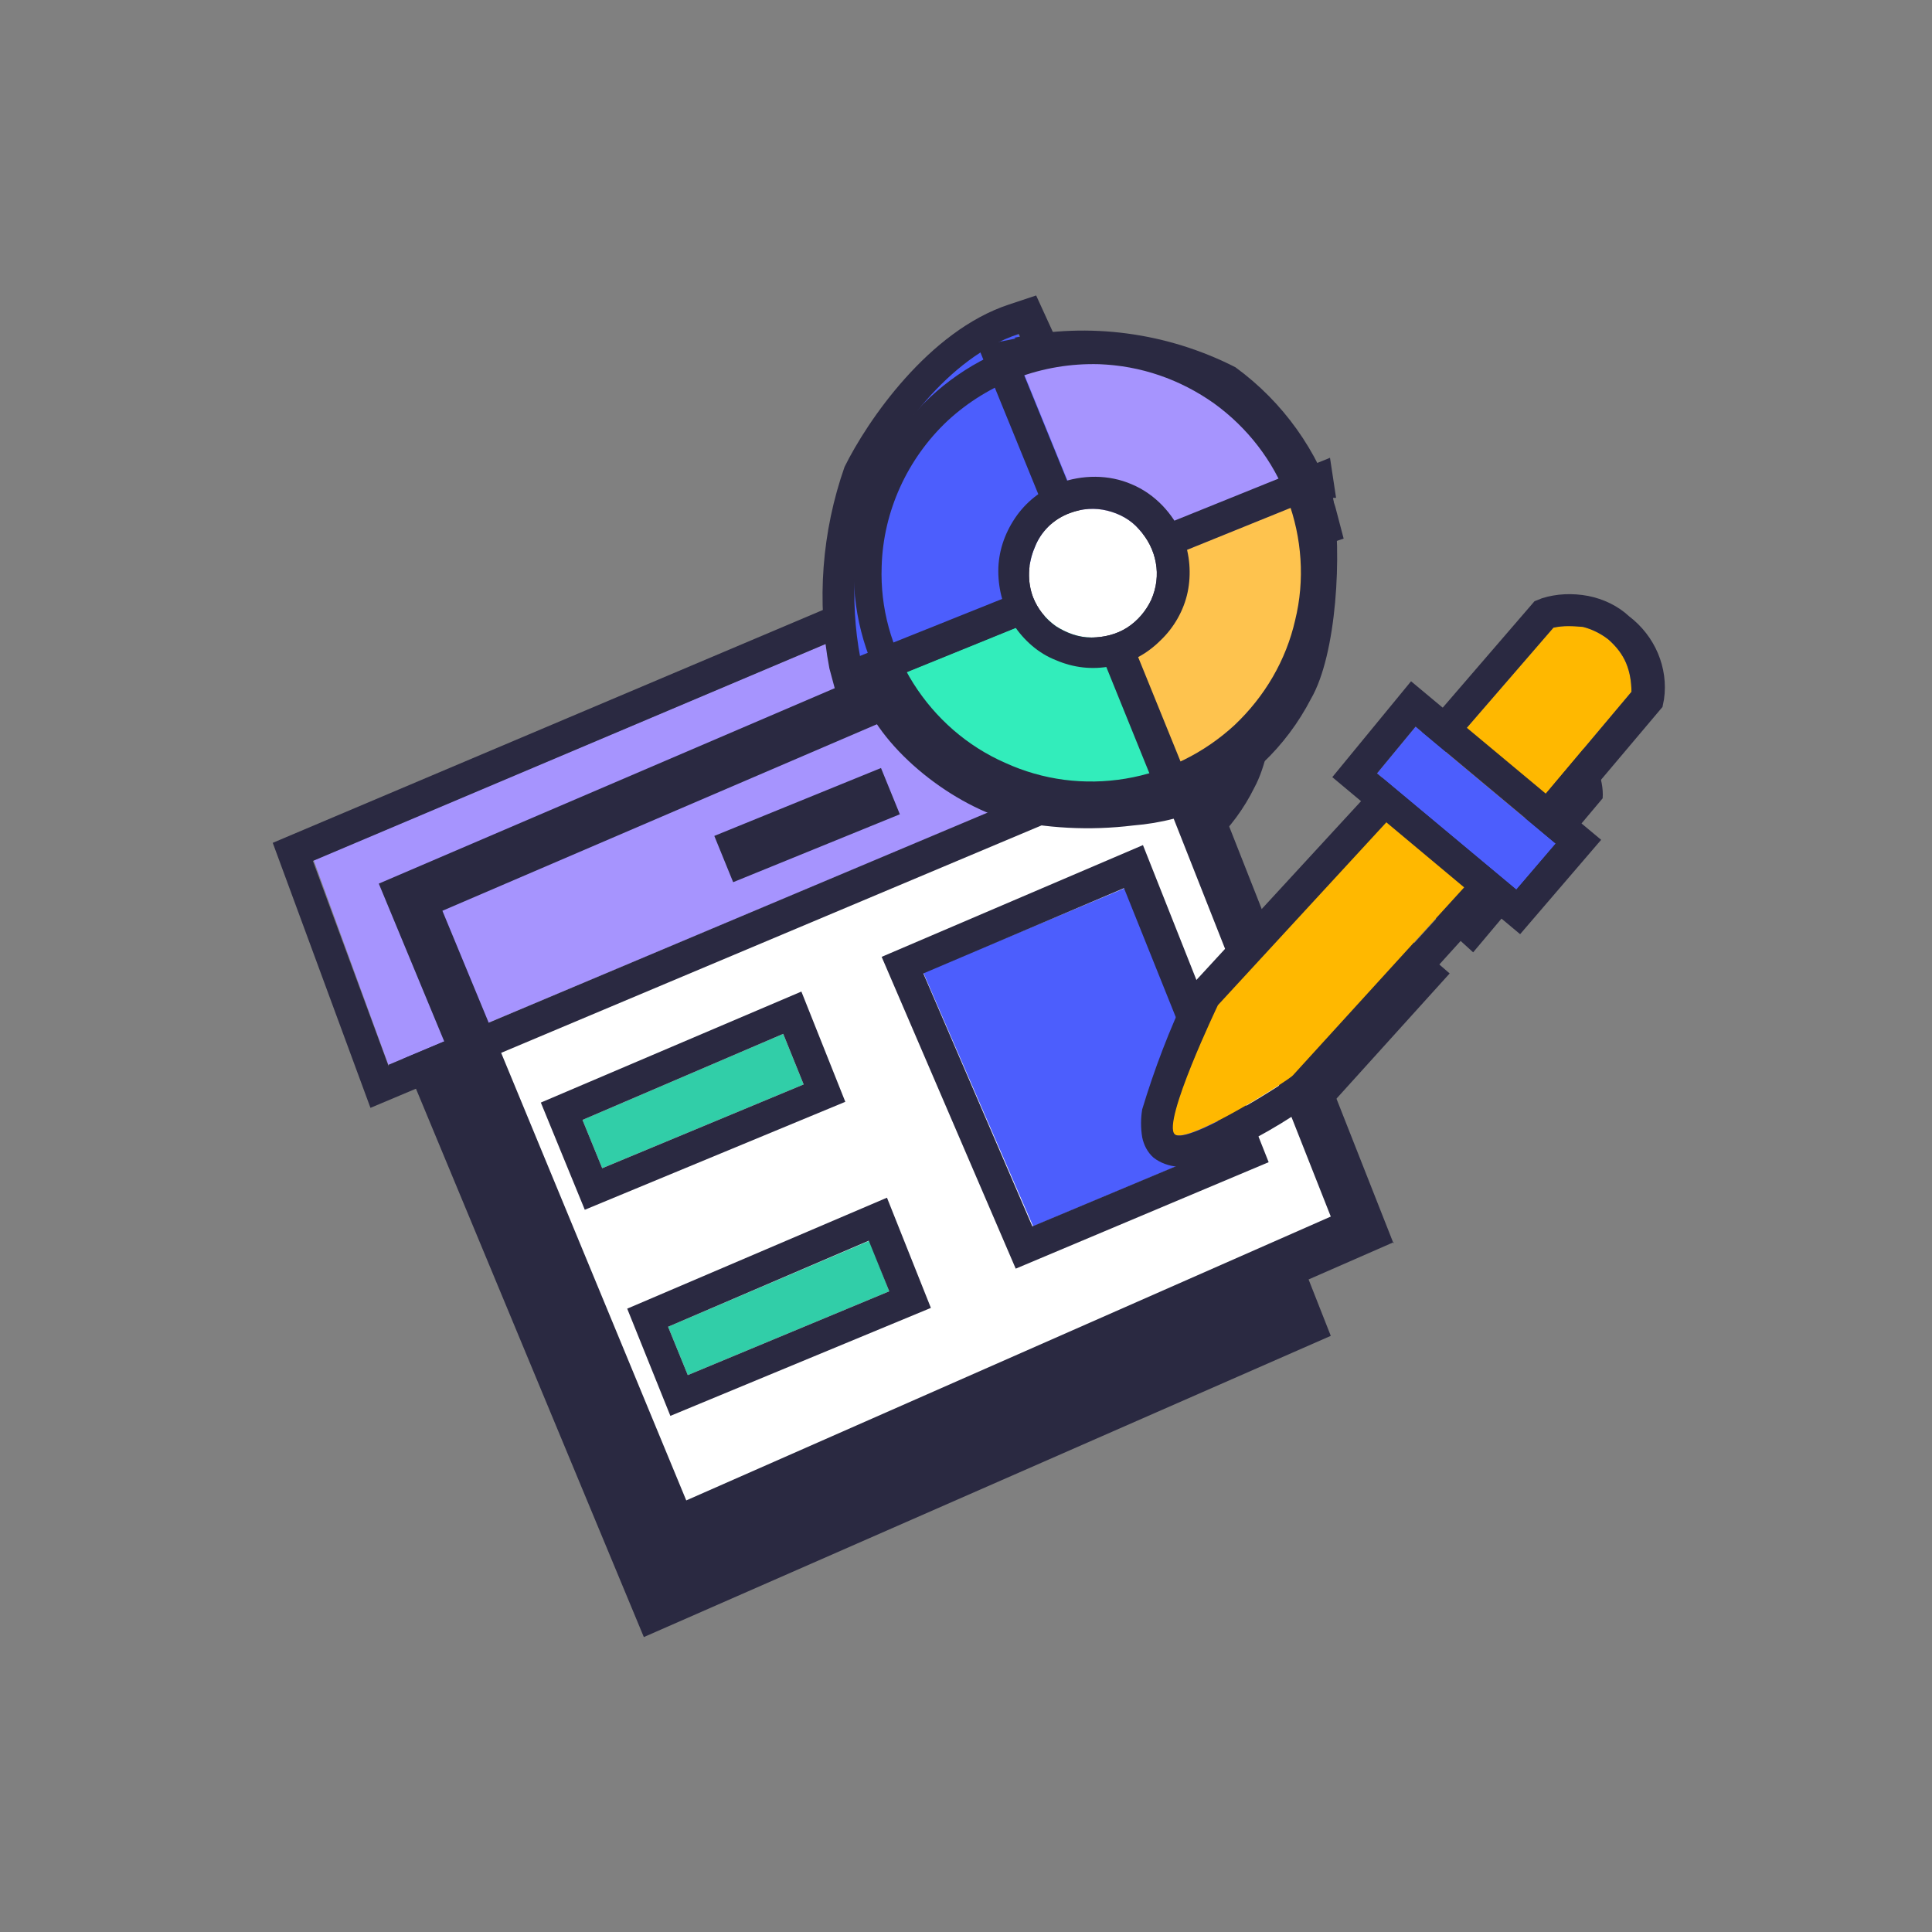 <!DOCTYPE svg PUBLIC "-//W3C//DTD SVG 1.1//EN" "http://www.w3.org/Graphics/SVG/1.1/DTD/svg11.dtd">
<!-- Uploaded to: SVG Repo, www.svgrepo.com, Transformed by: SVG Repo Mixer Tools -->
<svg width="100px" height="100px" viewBox="0 0 64 64" fill="none" xmlns="http://www.w3.org/2000/svg">
<rect x="0" y="0" width="64" height="64" fill="#808080" stroke="none"/>
<g id="SVGRepo_bgCarrier" stroke-width="0"/>
<g id="SVGRepo_tracerCarrier" stroke-linecap="round" stroke-linejoin="round"/>
<g id="SVGRepo_iconCarrier"> <path fill-rule="evenodd" clip-rule="evenodd" d="M35.83 23.244L12.598 33.222L21.328 54.23L44.084 44.252L35.804 23.218H35.83V23.244Z" fill="#2A2941"/> <path fill-rule="evenodd" clip-rule="evenodd" d="M18.945 42.176L25.619 39.4L24.966 37.724L18.293 40.6L18.945 42.176Z" fill="#31CEA8"/> <path fill-rule="evenodd" clip-rule="evenodd" d="M16.938 40L18.368 43.551L26.998 39.975L25.543 36.324L16.938 40ZM18.97 42.176L25.644 39.4L24.991 37.724L18.293 40.625L18.97 42.176Z" fill="#2A2941"/> <path fill-rule="evenodd" clip-rule="evenodd" d="M21.78 49.028L28.454 46.252L27.801 44.577L21.153 47.428L21.78 49.028Z" fill="#31CEA8"/> <path fill-rule="evenodd" clip-rule="evenodd" d="M19.773 46.828L21.228 50.379L29.858 46.803L28.403 43.151L19.773 46.828ZM21.78 49.028L28.454 46.252L27.801 44.577L21.153 47.428L21.78 49.028Z" fill="#2A2941"/> <path fill-rule="evenodd" clip-rule="evenodd" d="M33.195 44.102L39.643 41.401L36.231 32.897L29.583 35.723L33.195 44.102Z" fill="#4C5EFD"/> <path fill-rule="evenodd" clip-rule="evenodd" d="M28.203 35.173L32.643 45.477L41.023 41.976L36.858 31.547L28.228 35.223V35.173H28.203ZM33.195 44.101L39.643 41.4L36.231 32.897L29.582 35.723L33.195 44.101Z" fill="#2A2941"/> <path fill-rule="evenodd" clip-rule="evenodd" d="M35.353 15.54C36.733 15.591 38.037 16.041 39.166 16.841C40.27 17.641 41.123 18.742 41.6 20.017C42.077 21.293 42.177 22.693 41.876 24.019C41.575 25.344 40.872 26.545 39.869 27.495C38.865 28.42 37.611 29.046 36.281 29.271C34.926 29.496 33.547 29.321 32.292 28.77C31.038 28.22 29.984 27.295 29.256 26.145C28.529 24.994 28.152 23.643 28.203 22.293C28.253 20.467 29.056 18.717 30.385 17.466C31.74 16.166 33.521 15.49 35.353 15.54Z" fill="#2A2941"/> <path fill-rule="evenodd" clip-rule="evenodd" d="M32.719 14.515L35.002 19.542C33.873 20.067 32.719 22.668 32.618 23.819L27.45 25.269C27.074 23.294 27.199 21.243 27.877 19.342C28.554 17.991 30.335 15.315 32.719 14.515Z" fill="#2A2941"/> <path fill-rule="evenodd" clip-rule="evenodd" d="M38.639 29.171L36.808 24.394C36.306 24.594 35.779 24.644 35.252 24.519C34.726 24.394 34.249 24.144 33.898 23.769L28.479 25.944C28.855 27.445 30.812 28.995 32.543 29.571C34.55 29.996 36.682 29.871 38.639 29.171Z" fill="#2A2941"/> <path fill-rule="evenodd" clip-rule="evenodd" d="M32.869 15.716L34.776 20.392C35.353 20.418 35.93 20.593 36.432 20.893C36.933 21.193 37.335 21.643 37.611 22.143L42.277 20.567C41.775 18.967 40.772 17.541 39.417 16.541C37.385 15.541 35.077 15.265 32.869 15.716Z" fill="#2A2941"/> <path fill-rule="evenodd" clip-rule="evenodd" d="M42.152 20.117L37.611 21.968C37.711 22.493 37.661 23.043 37.46 23.544C37.26 24.044 36.908 24.469 36.482 24.769L38.313 29.221C39.718 28.57 40.872 27.47 41.55 26.095C42.302 24.719 42.403 21.768 42.152 20.117Z" fill="#2A2941"/> <path fill-rule="evenodd" clip-rule="evenodd" d="M34.425 20.492C34.826 20.342 35.252 20.317 35.654 20.417C36.055 20.517 36.432 20.718 36.733 21.018C37.009 21.318 37.209 21.693 37.285 22.118C37.36 22.518 37.31 22.943 37.134 23.344C36.959 23.719 36.682 24.044 36.331 24.269C35.98 24.494 35.553 24.619 35.152 24.594C34.726 24.594 34.324 24.444 33.973 24.219C33.622 23.969 33.371 23.644 33.22 23.244C33.12 22.993 33.07 22.693 33.07 22.418C33.07 22.143 33.145 21.868 33.245 21.618C33.371 21.368 33.521 21.143 33.722 20.943C33.923 20.743 34.174 20.593 34.425 20.492Z" fill="#2A2941"/> <path fill-rule="evenodd" clip-rule="evenodd" d="M45.489 30.046L39.292 36.774C39.292 36.774 37.46 40.65 37.862 41.05C38.263 41.45 41.75 39.2 41.826 39.1L48.022 32.247L45.489 30.046Z" fill="#2A2941"/> <path fill-rule="evenodd" clip-rule="evenodd" d="M50.456 24.294L46.216 29.196L48.8 31.547L53.09 26.445C53.115 26.119 53.04 25.769 52.915 25.469C52.789 25.169 52.588 24.894 52.312 24.694C52.062 24.494 51.761 24.344 51.434 24.269C51.108 24.194 50.782 24.194 50.456 24.294Z" fill="#2A2941"/> <path fill-rule="evenodd" clip-rule="evenodd" d="M36.833 19.767L13.576 29.746L22.307 50.754L45.062 40.775L36.783 19.767H36.833Z" fill="white"/> <path fill-rule="evenodd" clip-rule="evenodd" d="M12.874 35.273L40.245 23.769L37.435 17.066L10.39 28.495L12.874 35.298V35.273Z" fill="#A694FE"/> <path fill-rule="evenodd" clip-rule="evenodd" d="M9.035 27.92L12.272 36.699L41.625 24.344L37.987 15.665L9.035 27.92ZM12.874 35.273L40.195 23.769L37.435 17.066L10.365 28.52L12.874 35.323V35.273Z" fill="#2A2941"/> <path fill-rule="evenodd" clip-rule="evenodd" d="M19.949 38.699L26.622 35.923L25.945 34.248L19.296 37.099L19.949 38.699Z" fill="#31CEA8"/> <path fill-rule="evenodd" clip-rule="evenodd" d="M17.916 36.524L19.372 40.075L28.002 36.499L26.547 32.847L17.916 36.524ZM19.949 38.699L26.622 35.923L25.945 34.248L19.296 37.099L19.949 38.699Z" fill="#2A2941"/> <path fill-rule="evenodd" clip-rule="evenodd" d="M22.784 45.552L29.457 42.776L28.805 41.1L22.131 43.951L22.784 45.552Z" fill="#31CEA8"/> <path fill-rule="evenodd" clip-rule="evenodd" d="M20.777 43.351L22.207 46.903L30.837 43.326L29.382 39.675L20.777 43.351ZM22.784 45.552L29.457 42.776L28.78 41.1L22.131 43.951L22.784 45.552Z" fill="#2A2941"/> <path fill-rule="evenodd" clip-rule="evenodd" d="M34.224 40.625L40.672 37.924L37.26 29.421L30.586 32.222L34.224 40.625Z" fill="#4C5EFD"/> <path fill-rule="evenodd" clip-rule="evenodd" d="M29.206 31.697L33.647 42.026L42.026 38.499L37.862 27.995L29.206 31.697ZM34.199 40.625L40.647 37.924L37.234 29.421L30.586 32.247L34.199 40.625Z" fill="#2A2941"/> <path fill-rule="evenodd" clip-rule="evenodd" d="M46.166 41.2L37.285 18.667L12.548 29.271L21.881 51.779L46.166 41.15V41.2ZM36.382 20.793L44.084 40.3L22.733 49.703L14.655 30.171L36.382 20.843V20.793Z" fill="#2A2941"/> <path d="M24.741 28.145L28.73 26.52" stroke="#2A2941" stroke-width="1.655" stroke-miterlimit="1.22" stroke-linecap="square"/> <path fill-rule="evenodd" clip-rule="evenodd" d="M36.382 12.064C37.761 12.114 39.066 12.564 40.17 13.365C41.274 14.165 42.127 15.265 42.603 16.541C43.08 17.816 43.18 19.217 42.854 20.542C42.553 21.868 41.851 23.068 40.847 24.019C39.844 24.944 38.589 25.569 37.234 25.794C35.88 26.02 34.5 25.844 33.245 25.269C31.991 24.719 30.937 23.794 30.21 22.643C29.482 21.493 29.106 20.142 29.156 18.767C29.181 17.866 29.382 16.966 29.758 16.141C30.134 15.315 30.661 14.565 31.339 13.94C32.016 13.315 32.794 12.839 33.647 12.514C34.55 12.189 35.453 12.039 36.382 12.064Z" fill="white"/> <path fill-rule="evenodd" clip-rule="evenodd" d="M33.722 11.064L36.005 16.091C34.876 16.616 33.722 19.217 33.647 20.367L28.479 21.818C28.102 19.842 28.253 17.791 28.905 15.891C29.558 14.515 31.364 11.839 33.722 11.064Z" fill="#4C5EFD"/> <path fill-rule="evenodd" clip-rule="evenodd" d="M37.435 16.591L34.324 9.788L33.421 10.088C30.762 10.964 28.73 13.94 27.977 15.466C27.224 17.616 27.049 19.917 27.475 22.143L27.751 23.168L34.675 21.243L34.726 20.517C34.876 19.667 35.202 18.842 35.654 18.091C35.855 17.691 36.131 17.341 36.507 17.091L37.435 16.641V16.591ZM33.747 11.064L36.03 16.091C34.901 16.616 33.747 19.217 33.672 20.367L28.504 21.818C28.127 19.842 28.278 17.791 28.93 15.891C29.583 14.515 31.364 11.839 33.747 11.064Z" fill="#2A2941"/> <path fill-rule="evenodd" clip-rule="evenodd" d="M39.643 25.694L37.812 20.918C37.31 21.118 36.783 21.168 36.256 21.043C35.729 20.918 35.252 20.667 34.901 20.292L29.482 22.493C29.884 23.994 31.815 25.544 33.547 26.119C35.553 26.545 37.686 26.42 39.643 25.694Z" fill="#32EDBB"/> <path fill-rule="evenodd" clip-rule="evenodd" d="M40.17 26.62L40.947 26.17L38.439 19.617L37.485 19.892C37.159 20.017 36.833 20.042 36.482 19.992C36.156 19.917 35.83 19.767 35.604 19.517L35.127 19.067L28.203 21.843L28.454 22.743C28.93 24.519 31.163 26.445 33.245 27.12C34.65 27.445 36.105 27.52 37.535 27.345C38.464 27.27 39.342 27.045 40.195 26.645L40.17 26.62ZM39.618 25.694L37.786 20.918C37.285 21.118 36.758 21.168 36.231 21.043C35.704 20.918 35.227 20.668 34.876 20.292L29.457 22.493C29.858 23.994 31.79 25.544 33.521 26.12C35.553 26.545 37.686 26.42 39.618 25.694Z" fill="#2A2941"/> <path fill-rule="evenodd" clip-rule="evenodd" d="M33.873 12.264L35.779 16.941C36.356 16.966 36.933 17.141 37.435 17.441C37.937 17.741 38.338 18.192 38.614 18.692L43.256 17.116C42.754 15.491 41.75 14.09 40.396 13.09C38.363 12.089 36.055 11.789 33.873 12.264Z" fill="#A694FE"/> <path fill-rule="evenodd" clip-rule="evenodd" d="M33.647 11.214L32.392 11.464L35.077 18.041H35.83C36.657 17.991 37.26 18.667 37.686 19.317L38.138 20.017L44.51 17.841L44.234 16.791C43.657 14.94 42.503 13.315 40.922 12.164C38.664 11.014 36.08 10.664 33.597 11.189L33.647 11.214ZM33.847 12.239L35.754 16.916C36.331 16.941 36.908 17.116 37.41 17.416C37.912 17.716 38.313 18.166 38.589 18.667L43.256 17.091C42.754 15.491 41.75 14.065 40.396 13.065C38.363 12.064 36.055 11.789 33.847 12.239Z" fill="#2A2941"/> <path fill-rule="evenodd" clip-rule="evenodd" d="M43.18 16.641L38.614 18.492C38.715 19.017 38.664 19.567 38.464 20.067C38.263 20.567 37.912 20.992 37.485 21.293L39.292 25.744C40.697 25.094 41.851 23.994 42.553 22.618C43.306 21.343 43.431 18.291 43.18 16.641Z" fill="#FEC34E"/> <path fill-rule="evenodd" clip-rule="evenodd" d="M44.259 16.491L44.058 15.165L37.435 17.841L37.561 18.667C37.636 19.017 37.586 19.367 37.46 19.667C37.335 19.992 37.109 20.267 36.808 20.442L36.181 20.942L38.664 27.07L39.618 26.745C41.274 26.019 42.603 24.744 43.431 23.143C44.284 21.668 44.46 18.317 44.159 16.491H44.259ZM43.206 16.641L38.639 18.491C38.74 19.017 38.69 19.567 38.489 20.067C38.288 20.567 37.937 20.992 37.51 21.293L39.317 25.744C40.722 25.094 41.876 23.994 42.578 22.618C43.306 21.343 43.431 18.291 43.18 16.666H43.206V16.641Z" fill="#2A2941"/> <path fill-rule="evenodd" clip-rule="evenodd" d="M36.407 11.014C34.826 10.989 33.296 11.414 31.966 12.264C30.636 13.114 29.608 14.315 28.955 15.765C28.328 17.191 28.127 18.792 28.403 20.342C28.679 21.893 29.407 23.318 30.486 24.444C31.564 25.569 32.969 26.37 34.5 26.72C36.03 27.07 37.636 26.945 39.091 26.395C40.571 25.844 41.826 24.869 42.729 23.593C43.632 22.318 44.159 20.793 44.209 19.242C44.234 18.192 44.058 17.141 43.682 16.166C43.306 15.19 42.729 14.29 42.001 13.515C41.274 12.764 40.396 12.139 39.442 11.714C38.489 11.264 37.46 11.014 36.407 11.014ZM36.407 12.064C37.786 12.114 39.091 12.564 40.22 13.365C41.324 14.165 42.177 15.265 42.654 16.541C43.13 17.816 43.23 19.217 42.904 20.542C42.603 21.868 41.901 23.068 40.897 24.019C39.894 24.944 38.639 25.569 37.285 25.794C35.93 26.019 34.55 25.844 33.296 25.269C32.041 24.719 30.988 23.794 30.26 22.643C29.532 21.493 29.156 20.142 29.206 18.767C29.256 16.941 30.059 15.19 31.389 13.94C32.744 12.689 34.525 12.014 36.407 12.064Z" fill="#2A2941"/> <path fill-rule="evenodd" clip-rule="evenodd" d="M35.453 16.991C35.855 16.841 36.281 16.816 36.682 16.916C37.084 17.016 37.46 17.216 37.736 17.541C38.012 17.841 38.213 18.216 38.288 18.642C38.363 19.042 38.313 19.467 38.138 19.867C37.962 20.242 37.686 20.567 37.335 20.793C36.984 21.017 36.557 21.118 36.156 21.118C35.729 21.118 35.328 20.968 34.977 20.742C34.625 20.492 34.374 20.167 34.224 19.792C34.023 19.267 34.048 18.667 34.274 18.141C34.475 17.591 34.901 17.191 35.453 16.991Z" fill="white"/> <path fill-rule="evenodd" clip-rule="evenodd" d="M35.052 16.016C34.475 16.241 33.973 16.641 33.622 17.166C33.27 17.691 33.07 18.292 33.07 18.917C33.07 19.542 33.245 20.167 33.572 20.692C33.923 21.218 34.4 21.643 34.977 21.868C35.553 22.118 36.181 22.193 36.808 22.068C37.435 21.968 37.987 21.668 38.439 21.218C38.89 20.793 39.216 20.217 39.342 19.617C39.467 19.017 39.417 18.367 39.191 17.791C38.865 17.016 38.263 16.366 37.485 16.041C36.733 15.716 35.855 15.716 35.052 16.016ZM35.453 16.991C35.855 16.841 36.281 16.816 36.682 16.916C37.084 17.016 37.46 17.216 37.736 17.541C38.012 17.841 38.213 18.217 38.288 18.642C38.363 19.042 38.313 19.467 38.138 19.867C37.962 20.242 37.686 20.567 37.335 20.793C36.984 21.018 36.557 21.118 36.156 21.118C35.729 21.118 35.328 20.968 34.977 20.743C34.625 20.492 34.374 20.167 34.224 19.792C34.023 19.267 34.048 18.667 34.274 18.142C34.475 17.616 34.901 17.191 35.453 16.991ZM35.052 16.016L34.55 16.216L35.052 16.016Z" fill="#2A2941"/> <path fill-rule="evenodd" clip-rule="evenodd" d="M46.517 26.57L40.32 33.297C40.32 33.297 38.489 37.174 38.89 37.574C39.317 37.949 42.779 35.723 42.829 35.623L49.026 28.821L46.517 26.57Z" fill="#FFB800"/> <path fill-rule="evenodd" clip-rule="evenodd" d="M50.531 28.671L46.417 25.094L39.417 32.697L39.342 32.847C38.74 34.098 38.238 35.423 37.837 36.749C37.786 37.049 37.786 37.374 37.837 37.674C37.887 37.924 38.012 38.174 38.213 38.349C38.439 38.524 38.715 38.624 39.016 38.649C39.292 38.674 39.593 38.624 39.869 38.524C41.048 38.024 42.177 37.424 43.23 36.699C43.406 36.599 43.582 36.474 43.732 36.324C43.807 36.224 49.879 29.521 49.879 29.521L50.606 28.721L50.531 28.671ZM46.542 26.57L40.345 33.297C40.345 33.297 38.489 37.174 38.915 37.574C39.342 37.949 42.804 35.723 42.854 35.623L49.051 28.821L46.542 26.57Z" fill="#2A2941"/> <path fill-rule="evenodd" clip-rule="evenodd" d="M51.459 20.793L47.219 25.694L49.753 28.02L54.044 22.918C54.044 22.593 53.993 22.268 53.868 21.968C53.742 21.668 53.542 21.418 53.291 21.193C53.04 20.993 52.739 20.843 52.438 20.767C52.112 20.718 51.786 20.718 51.459 20.793Z" fill="#FFB800"/> <path fill-rule="evenodd" clip-rule="evenodd" d="M51.083 19.817L50.832 19.917L45.764 25.794L49.879 29.571L55.072 23.419L55.122 23.169C55.198 22.643 55.122 22.118 54.922 21.643C54.721 21.168 54.395 20.742 53.968 20.417C53.592 20.067 53.115 19.842 52.614 19.742C52.087 19.642 51.56 19.667 51.083 19.817ZM51.459 20.793L47.22 25.694L49.754 28.02L54.044 22.918C54.044 22.593 53.993 22.268 53.868 21.968C53.742 21.668 53.542 21.418 53.291 21.193C53.04 20.993 52.739 20.843 52.438 20.767C52.112 20.742 51.786 20.718 51.459 20.793Z" fill="#2A2941"/> <path fill-rule="evenodd" clip-rule="evenodd" d="M46.893 24.069L45.614 25.619L50.23 29.471L51.535 27.945L46.893 24.069Z" fill="#4C5EFD"/> <path fill-rule="evenodd" clip-rule="evenodd" d="M53.04 27.82L46.743 22.568L44.134 25.744L50.356 30.946L53.04 27.82ZM46.893 24.069L45.614 25.619L50.23 29.471L51.535 27.945L46.893 24.069Z" fill="#2A2941"/> </g>
</svg>